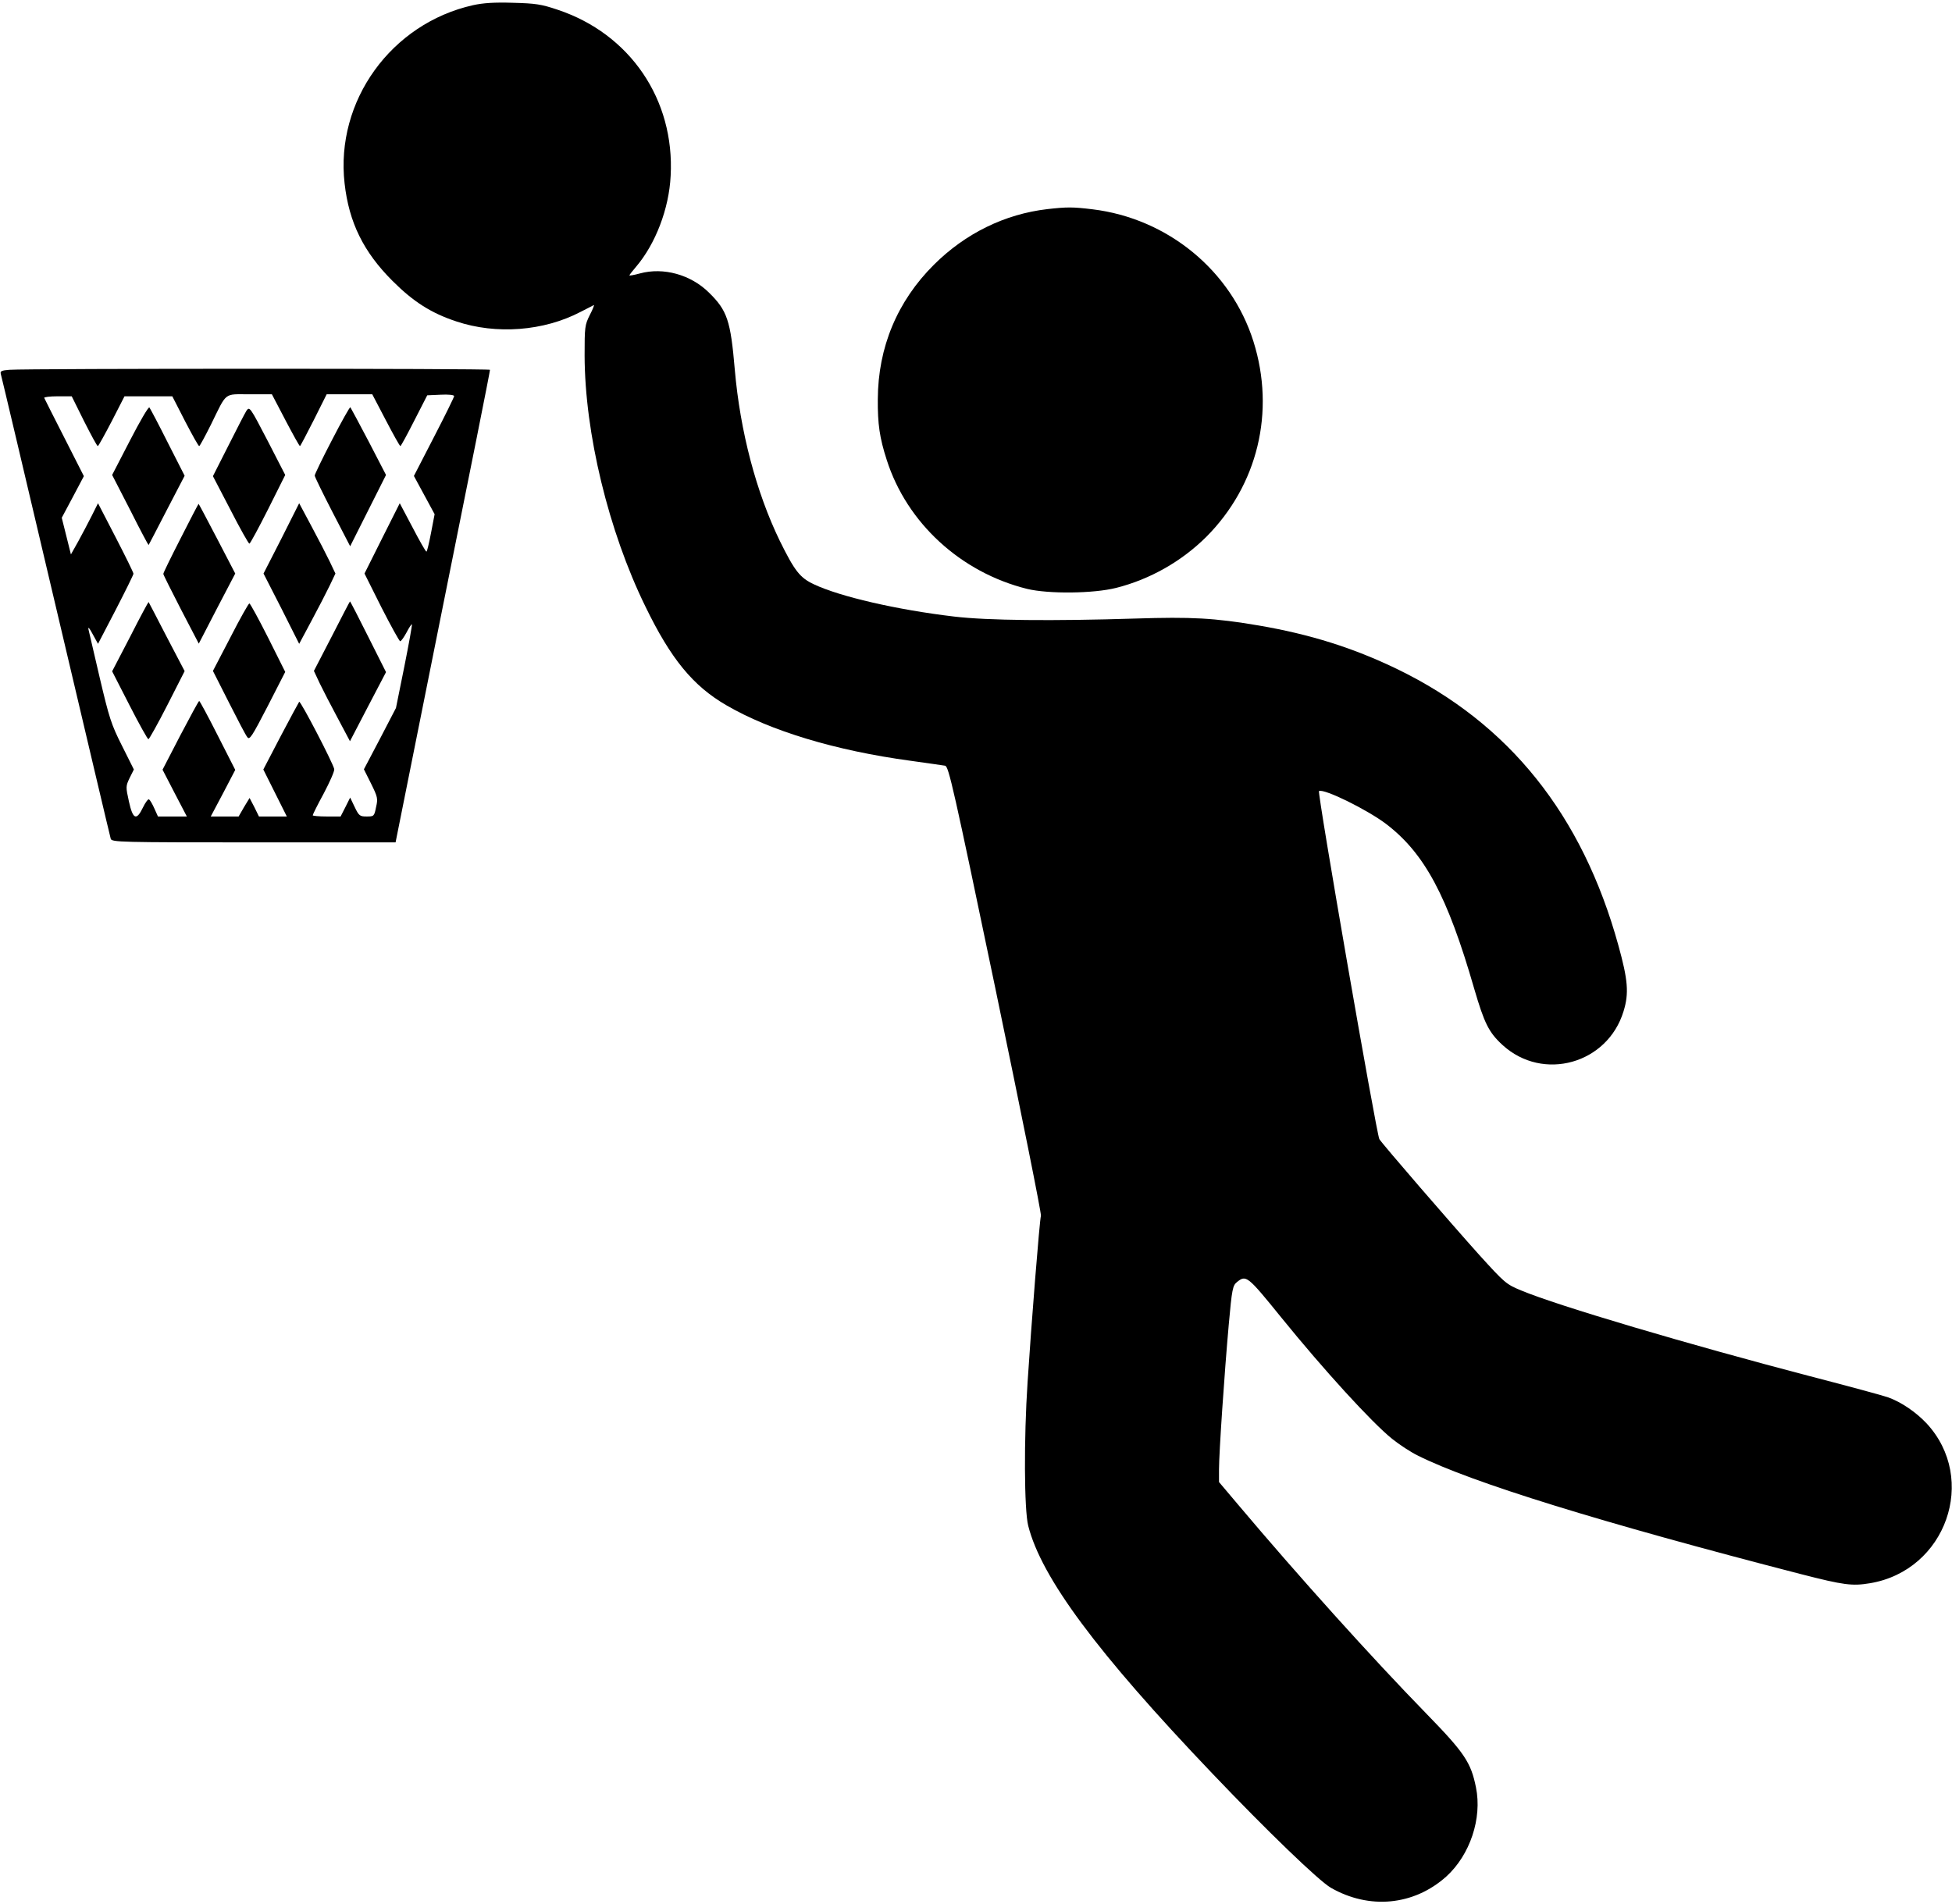 <?xml version="1.0" standalone="no"?>
<!DOCTYPE svg PUBLIC "-//W3C//DTD SVG 20010904//EN"
 "http://www.w3.org/TR/2001/REC-SVG-20010904/DTD/svg10.dtd">
<svg version="1.0" xmlns="http://www.w3.org/2000/svg"
 width="980pt" height="956pt" viewBox="0 0 980 956"
 preserveAspectRatio="xMidYMid meet">

<g transform="translate(0,956) scale(0.1,-0.1)"
fill="#000000" stroke="none">
<path d="M2375 9534 c-411 -92 -692 -481 -645 -895 22 -196 95 -344 240 -489
105 -105 194 -162 321 -204 200 -67 439 -49 624 48 33 17 63 32 66 34 4 1 -5
-21 -20 -50 -25 -50 -26 -61 -26 -203 1 -390 120 -882 305 -1260 128 -264 239
-399 406 -496 221 -129 548 -228 924 -279 85 -12 164 -23 175 -25 18 -4 42
-110 253 -1122 128 -615 231 -1127 228 -1138 -7 -23 -49 -555 -67 -835 -19
-286 -17 -640 3 -721 66 -261 345 -637 924 -1244 280 -294 535 -539 595 -574
193 -111 417 -90 580 56 119 108 181 292 149 448 -25 125 -58 174 -249 370
-274 281 -643 691 -943 1047 l-98 116 0 63 c0 83 27 481 49 728 16 179 20 196
41 213 46 37 52 33 222 -177 214 -264 454 -527 557 -610 36 -29 94 -67 129
-84 269 -135 923 -337 1922 -595 218 -56 259 -61 349 -46 381 64 543 523 283
803 -54 57 -126 106 -192 130 -25 9 -202 57 -395 107 -608 159 -1264 353
-1448 430 -75 31 -82 37 -210 178 -140 156 -487 557 -502 582 -14 23 -313
1744 -303 1748 28 12 240 -93 335 -164 195 -148 310 -363 444 -828 51 -174 73
-220 143 -284 203 -185 527 -94 607 170 28 90 22 158 -26 331 -181 656 -549
1115 -1110 1387 -221 107 -438 175 -695 219 -224 38 -338 44 -620 35 -414 -13
-743 -10 -910 10 -287 34 -573 100 -704 162 -70 33 -96 66 -171 218 -118 243
-199 549 -226 860 -21 247 -38 297 -130 387 -91 90 -228 128 -346 96 -29 -8
-53 -12 -53 -10 0 3 15 22 33 43 98 115 166 292 174 457 21 383 -204 713 -567
834 -83 28 -111 32 -225 35 -93 3 -150 -1 -200 -12z"/>
<path d="M5259 8510 c-215 -25 -412 -122 -570 -279 -184 -183 -281 -415 -282
-676 -1 -124 9 -194 45 -305 101 -316 371 -564 704 -647 107 -26 333 -24 448
5 170 43 328 133 452 256 258 259 348 628 237 981 -112 356 -430 618 -808 664
-99 12 -128 12 -226 1z"/>
<path d="M47 7703 c-40 -3 -47 -7 -43 -21 3 -9 127 -534 276 -1167 149 -632
273 -1158 276 -1167 5 -17 48 -18 717 -18 l713 0 237 1183 c131 650 238 1185
237 1190 0 7 -2319 7 -2413 0z m1386 -253 c38 -72 70 -130 73 -130 2 0 33 59
69 130 l65 130 115 0 114 0 68 -130 c37 -71 70 -130 73 -130 3 0 34 57 70 128
l65 127 68 3 c38 2 67 -1 67 -7 0 -5 -45 -97 -101 -205 l-101 -196 52 -96 52
-96 -18 -94 c-10 -52 -20 -94 -23 -94 -4 0 -35 55 -70 122 l-64 121 -89 -177
-88 -176 85 -170 c48 -94 90 -170 94 -170 5 0 19 20 32 44 13 25 25 43 27 41
2 -2 -15 -97 -38 -212 l-42 -208 -80 -154 -81 -154 36 -72 c33 -67 35 -75 25
-118 -9 -46 -11 -47 -47 -47 -34 0 -39 3 -60 47 l-23 48 -24 -48 -24 -47 -70
0 c-39 0 -70 3 -70 6 0 4 25 54 56 111 30 57 54 111 52 121 -6 30 -169 344
-176 338 -3 -4 -45 -82 -93 -173 l-87 -167 59 -118 59 -118 -70 0 -70 0 -23
47 -24 46 -28 -46 -27 -47 -70 0 -70 0 62 117 61 117 -88 173 c-48 95 -90 173
-93 173 -3 0 -45 -78 -95 -173 l-89 -172 61 -118 61 -117 -72 0 -73 0 -18 40
c-10 23 -22 43 -27 46 -4 3 -18 -15 -30 -40 -33 -69 -51 -61 -71 30 -16 73
-16 76 4 118 l21 42 -60 120 c-54 107 -64 140 -111 339 -28 121 -54 231 -57
245 -3 15 6 5 21 -24 l27 -49 89 171 c49 95 89 176 89 181 0 6 -40 87 -89 182
l-89 172 -32 -64 c-18 -35 -48 -93 -68 -129 l-36 -64 -23 92 -23 92 56 105 55
104 -98 193 c-54 105 -99 196 -101 200 -2 4 28 8 67 8 l71 0 62 -125 c35 -69
65 -125 69 -125 3 0 34 56 70 125 l64 125 120 0 120 0 64 -125 c36 -69 67
-125 71 -125 3 0 29 48 59 108 82 167 63 152 194 152 l112 0 68 -130z"/>
<path d="M653 7349 l-90 -174 91 -177 c49 -98 91 -176 92 -175 1 1 42 80 91
175 l90 173 -85 167 c-46 92 -88 171 -92 176 -5 4 -48 -70 -97 -165z"/>
<path d="M1237 7497 c-8 -13 -49 -92 -91 -176 l-77 -152 88 -169 c48 -94 91
-170 95 -170 4 0 46 78 94 173 l86 172 -89 173 c-88 169 -90 172 -106 149z"/>
<path d="M1667 7351 c-48 -92 -87 -173 -87 -179 0 -6 40 -88 89 -183 l89 -172
90 179 90 179 -87 168 c-48 92 -90 169 -92 172 -3 2 -44 -71 -92 -164z"/>
<path d="M907 6857 c-48 -94 -88 -175 -87 -179 0 -4 40 -84 89 -179 l89 -171
91 176 92 176 -91 175 c-50 96 -92 175 -93 175 -1 0 -42 -78 -90 -173z"/>
<path d="M1413 6856 l-90 -176 90 -176 89 -177 62 116 c34 63 75 143 91 176
l29 61 -29 61 c-16 33 -57 113 -91 176 l-62 116 -89 -177z"/>
<path d="M654 6364 l-91 -175 87 -170 c48 -94 91 -171 95 -171 4 0 47 77 95
171 l87 171 -90 172 c-49 95 -90 174 -91 175 -1 1 -43 -76 -92 -173z"/>
<path d="M1666 6365 l-90 -174 29 -62 c16 -33 57 -113 91 -176 l61 -115 90
173 91 174 -89 177 c-49 98 -90 178 -92 178 -1 0 -42 -79 -91 -175z"/>
<path d="M1157 6360 l-88 -169 80 -158 c44 -87 85 -166 93 -175 11 -15 23 3
102 156 l88 172 -86 172 c-48 95 -90 172 -94 172 -4 0 -47 -76 -95 -170z"/>
</g>
</svg>
